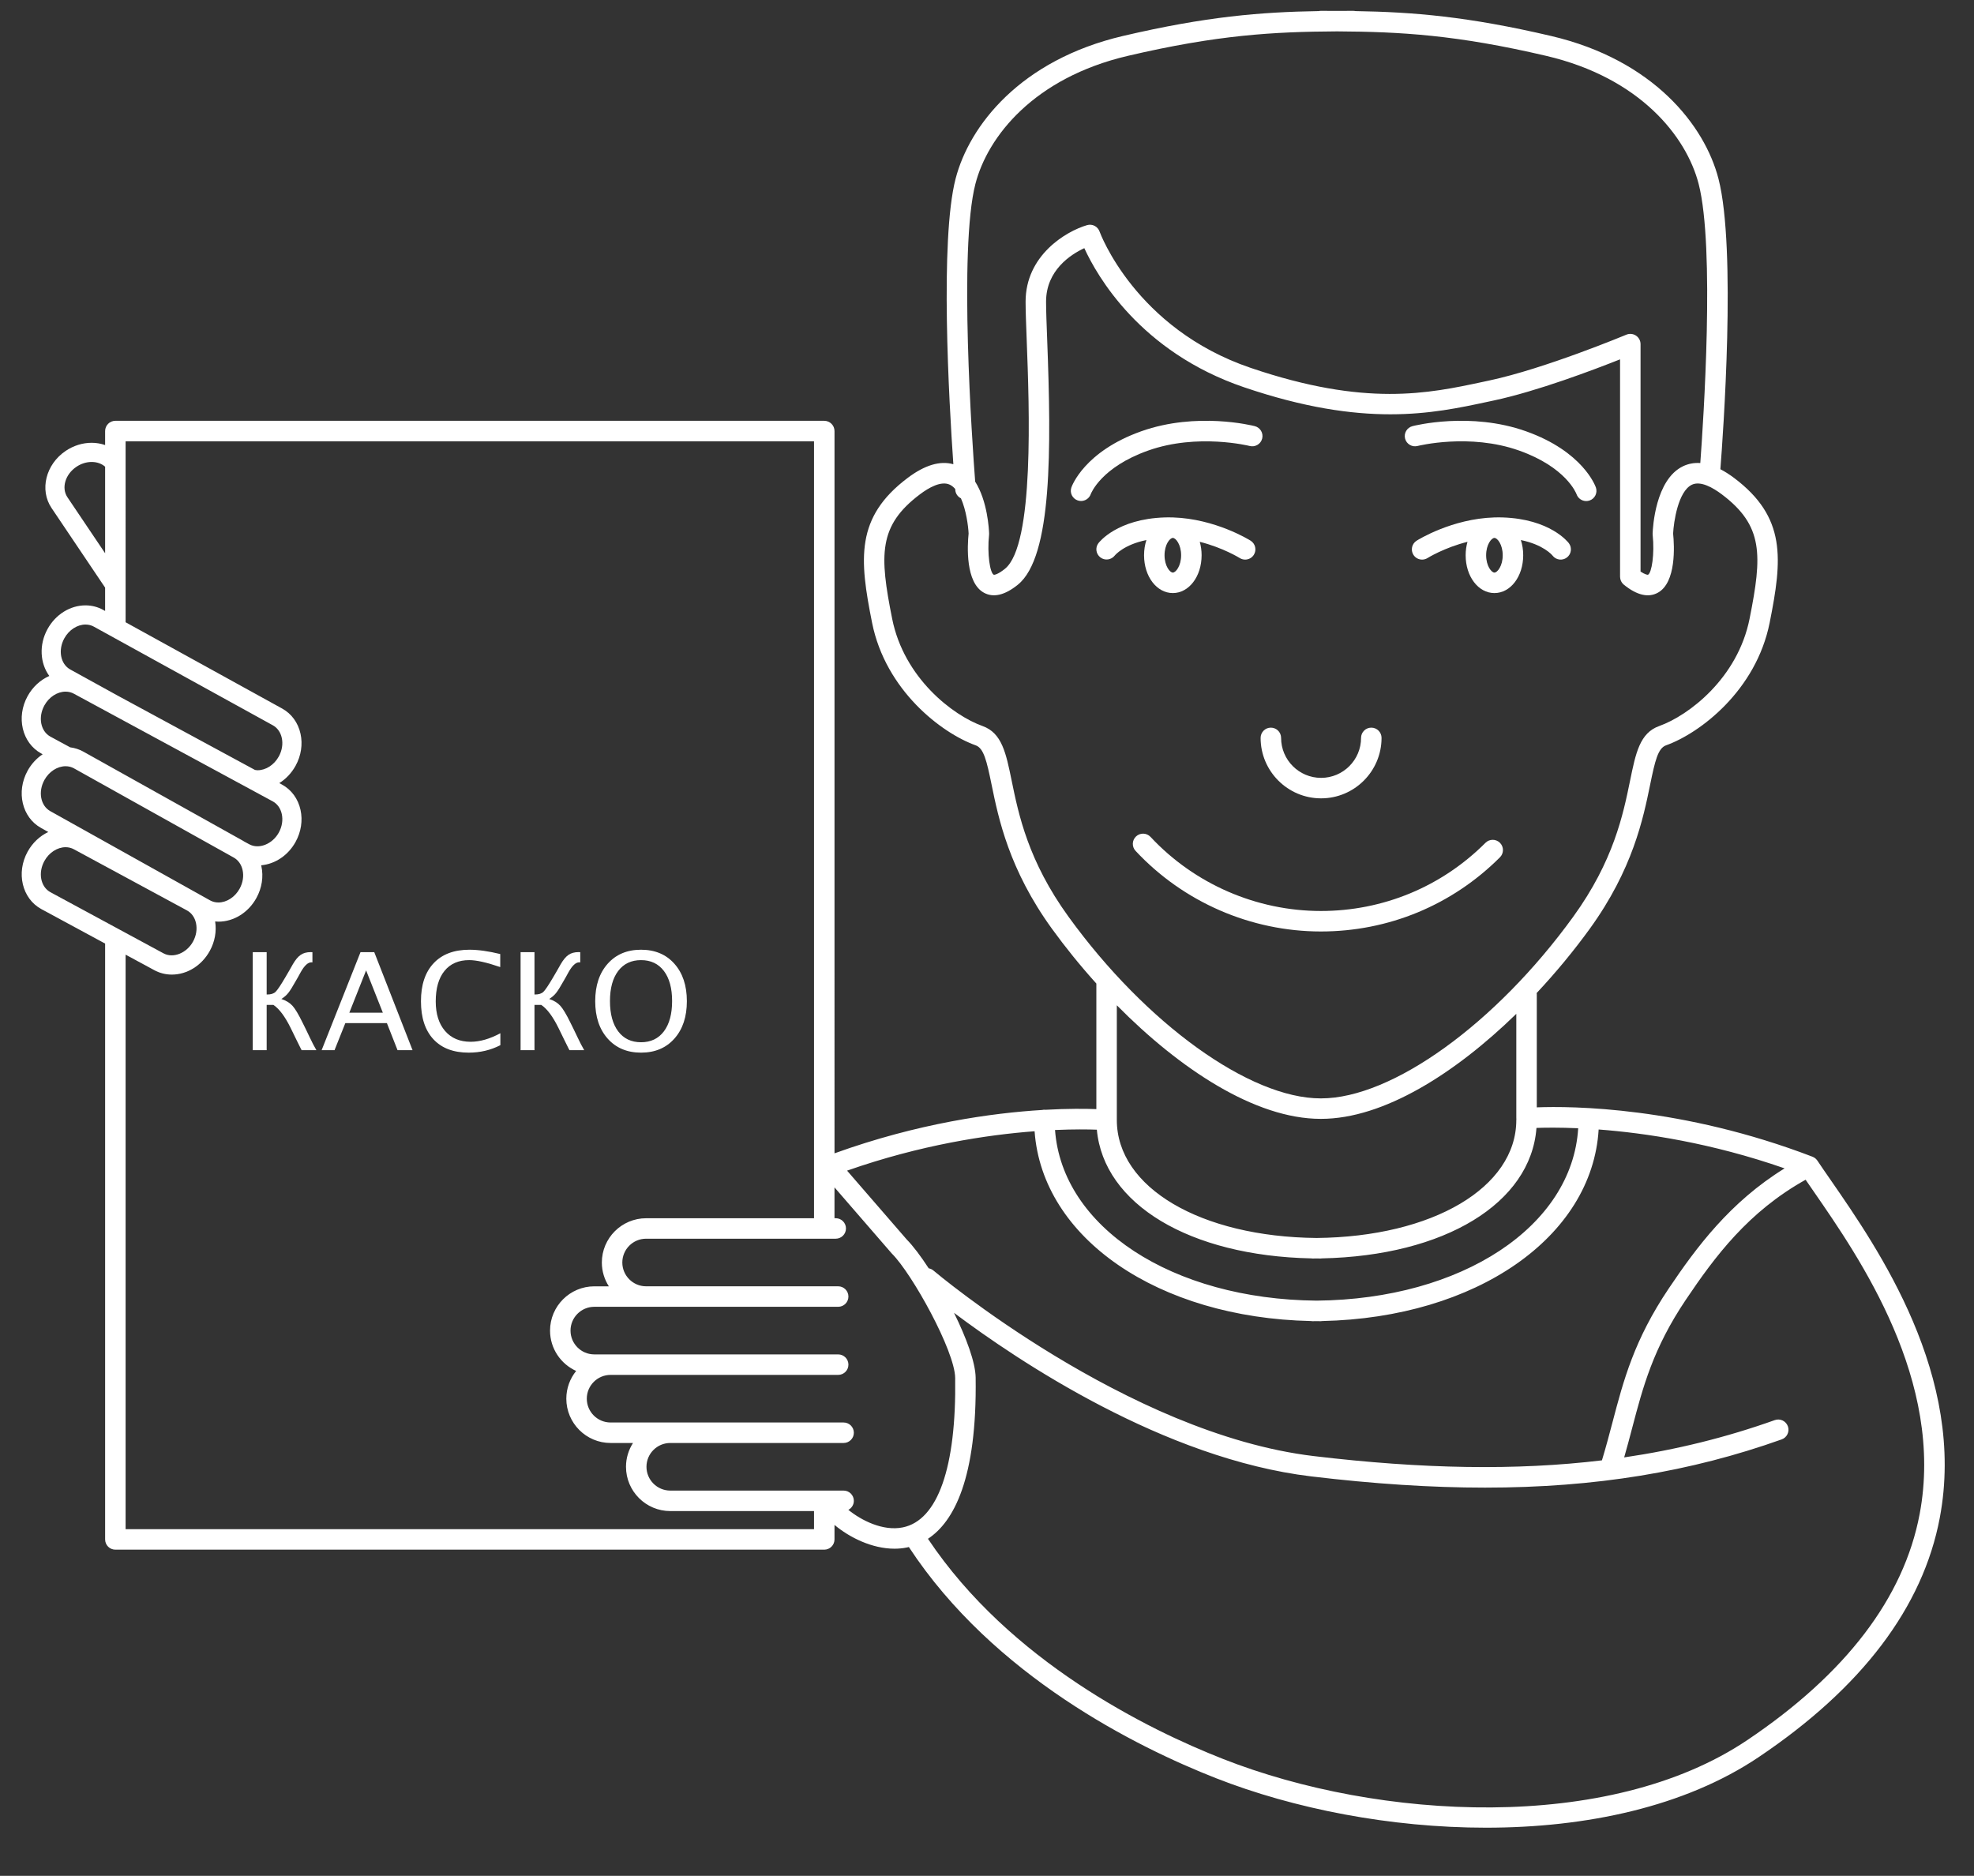 <?xml version="1.0" encoding="utf-8"?>
<!-- Generator: Adobe Illustrator 17.0.0, SVG Export Plug-In . SVG Version: 6.00 Build 0)  -->
<!DOCTYPE svg PUBLIC "-//W3C//DTD SVG 1.1//EN" "http://www.w3.org/Graphics/SVG/1.1/DTD/svg11.dtd">
<svg version="1.1" id="Слой_1" xmlns="http://www.w3.org/2000/svg" xmlns:xlink="http://www.w3.org/1999/xlink" x="0px" y="0px"
	 width="363.855px" height="345.783px" viewBox="0 0 363.855 345.783" enable-background="new 0 0 363.855 345.783"
	 xml:space="preserve">
<rect x="0" y="0" width="363.855" height="345.783" fill="#333333" stroke="none"/>
<g>
	<path fill="#FFFFFF" d="M56.378,189.73l-0.623-1.257c-0.732-1.497-1.344-2.52-1.837-3.068c-0.493-0.549-1.178-0.97-2.057-1.264
		c0.513-0.316,0.935-0.684,1.269-1.1c0.334-0.415,0.811-1.177,1.43-2.284l0.377-0.659l0.477-0.868
		c0.684-1.23,1.344-1.844,1.978-1.844c0.041,0,0.106,0.003,0.195,0.013v-1.881l-0.317-0.013c-0.732,0-1.342,0.166-1.831,0.495
		c-0.487,0.329-0.972,0.905-1.452,1.727l-0.635,1.124l-0.77,1.317c-0.846,1.44-1.44,2.325-1.782,2.655
		c-0.342,0.33-0.851,0.494-1.525,0.494h-0.122v-7.8h-2.564v18.066h2.564v-8.35h1.242c1.081,0.724,2.145,2.15,3.192,4.278
		l1.024,2.097l0.791,1.597l0.195,0.378h2.723c-0.408-0.699-0.826-1.508-1.258-2.428C56.679,190.359,56.451,189.884,56.378,189.73z"
		/>
	<path fill="#FFFFFF" d="M66.449,175.518l-7.166,18.066h2.377l1.993-4.992h7.662l1.963,4.992h2.766l-7.057-18.066H66.449z
		 M64.388,186.675l3.094-7.801l3.086,7.801H64.388z"/>
	<path fill="#FFFFFF" d="M82.038,190.045c-1.147-1.327-1.722-3.146-1.722-5.457c0-2.417,0.537-4.289,1.611-5.616
		c1.074-1.326,2.593-1.989,4.554-1.989c1.342,0,3.251,0.428,5.725,1.281v-2.404c-2.173-0.529-4.064-0.794-5.676-0.794
		c-2.841,0-5.04,0.829-6.598,2.485c-1.559,1.655-2.339,3.993-2.339,7.013c0,3.027,0.766,5.363,2.296,7.007
		c1.529,1.645,3.699,2.466,6.506,2.466c2.108,0,4.054-0.46,5.836-1.38v-2.197c-1.953,1.051-3.781,1.574-5.482,1.574
		C84.756,192.033,83.185,191.371,82.038,190.045z"/>
	<path fill="#FFFFFF" d="M103.977,191.609l0.792,1.597l0.194,0.378h2.722c-0.406-0.699-0.826-1.508-1.257-2.428
		c-0.382-0.797-0.61-1.272-0.684-1.427l-0.622-1.257c-0.732-1.497-1.346-2.52-1.838-3.068c-0.492-0.549-1.178-0.97-2.057-1.264
		c0.513-0.316,0.936-0.684,1.27-1.1c0.334-0.415,0.81-1.177,1.429-2.284l0.378-0.659l0.477-0.868
		c0.684-1.23,1.343-1.844,1.977-1.844c0.041,0,0.106,0.003,0.195,0.013v-1.881l-0.316-0.013c-0.732,0-1.344,0.166-1.832,0.495
		c-0.488,0.329-0.972,0.905-1.451,1.727l-0.636,1.124l-0.769,1.317c-0.848,1.44-1.44,2.325-1.783,2.655
		c-0.342,0.33-0.85,0.494-1.525,0.494h-0.122v-7.8h-2.563v18.066h2.563v-8.35h1.243c1.08,0.724,2.145,2.15,3.191,4.278
		L103.977,191.609z"/>
	<path fill="#FFFFFF" d="M118.159,194.036c2.563,0,4.612-0.86,6.146-2.582c1.532-1.721,2.301-4.022,2.301-6.902
		c0-2.882-0.769-5.183-2.301-6.904c-1.534-1.722-3.583-2.582-6.146-2.582c-2.564,0-4.612,0.86-6.147,2.582
		c-1.534,1.722-2.301,4.022-2.301,6.904c0,2.88,0.767,5.182,2.301,6.902C113.547,193.176,115.595,194.036,118.159,194.036z
		 M113.947,178.979c1.01-1.331,2.412-1.996,4.212-1.996c1.798,0,3.202,0.665,4.212,1.996c1.008,1.33,1.513,3.18,1.513,5.548
		c0,2.385-0.505,4.246-1.513,5.585c-1.01,1.339-2.414,2.008-4.212,2.008c-1.8,0-3.202-0.669-4.212-2.008
		c-1.008-1.339-1.514-3.2-1.514-5.585C112.434,182.158,112.94,180.309,113.947,178.979z"/>
	<path fill="#FFFFFF" d="M211.649,83.047c9.095-3.225,18.607-0.862,18.7-0.838c1.011,0.256,2.039-0.348,2.299-1.357
		c0.26-1.009-0.347-2.038-1.356-2.299c-0.432-0.11-10.693-2.683-20.904,0.935c-10.521,3.731-12.817,10.104-12.909,10.373
		c-0.335,0.978,0.181,2.031,1.154,2.38c0.207,0.073,0.42,0.108,0.628,0.108c0.771,0,1.498-0.479,1.78-1.24
		C201.115,90.907,202.981,86.119,211.649,83.047z"/>
	<path fill="#FFFFFF" d="M243.507,147.161c6.145,0,11.145-5,11.145-11.145c0-1.042-0.845-1.888-1.888-1.888
		c-1.043,0-1.888,0.846-1.888,1.888c0,4.064-3.306,7.37-7.369,7.37c-4.064,0-7.37-3.306-7.37-7.37c0-1.042-0.845-1.888-1.888-1.888
		c-1.042,0-1.888,0.846-1.888,1.888C232.361,142.161,237.361,147.161,243.507,147.161z"/>
	<path fill="#FFFFFF" d="M210.876,102.35c0,3.909,2.33,6.971,5.305,6.971c2.974,0,5.304-3.062,5.304-6.971
		c0-0.877-0.123-1.709-0.339-2.476c4.276,1.077,7.32,2.963,7.362,2.989c0.312,0.196,0.66,0.29,1.004,0.29
		c0.627,0,1.241-0.312,1.599-0.882c0.556-0.882,0.29-2.048-0.591-2.604c-0.278-0.175-6.512-4.031-14.278-4.286
		c-0.02,0-0.04-0.004-0.061-0.004c-0.02,0-0.038,0.003-0.057,0.004c-0.468-0.014-0.94-0.018-1.419-0.003
		c-8.809,0.275-12.113,4.576-12.25,4.759c-0.615,0.826-0.445,1.98,0.371,2.61c0.817,0.63,1.997,0.475,2.638-0.33
		c0.08-0.101,1.663-2.014,5.845-2.869C211.031,100.402,210.876,101.348,210.876,102.35z M216.181,105.545
		c-0.539,0-1.529-1.213-1.529-3.195c0-1.982,0.99-3.196,1.529-3.196c0.539,0,1.528,1.214,1.528,3.196
		C217.709,104.332,216.72,105.545,216.181,105.545z"/>
	<path fill="#FFFFFF" d="M212.073,154.27c-0.71-0.762-1.905-0.805-2.667-0.094c-0.763,0.711-0.804,1.905-0.093,2.668
		c8.803,9.442,21.251,14.857,34.154,14.857c12.47,0,24.194-4.856,33.011-13.674c0.737-0.737,0.737-1.933,0-2.67
		c-0.736-0.736-1.933-0.736-2.669,0c-8.105,8.105-18.881,12.568-30.342,12.568C231.607,167.926,220.165,162.948,212.073,154.27z"/>
	<path fill="#FFFFFF" d="M276.934,95.379c-0.486-0.016-0.965-0.012-1.441,0.001c-0.012,0-0.023-0.002-0.035-0.002
		c-0.012,0-0.024,0.002-0.036,0.003c-7.785,0.24-14.024,4.111-14.303,4.287c-0.882,0.556-1.147,1.722-0.591,2.604
		c0.358,0.569,0.972,0.882,1.599,0.882c0.344,0,0.691-0.094,1.004-0.29c0.043-0.027,3.074-1.913,7.362-2.989
		c-0.216,0.767-0.339,1.599-0.339,2.476c0,3.909,2.33,6.971,5.304,6.971c2.975,0,5.305-3.062,5.305-6.971
		c0-1.002-0.155-1.947-0.433-2.801c4.143,0.848,5.736,2.732,5.843,2.865c0.626,0.819,1.797,0.982,2.625,0.365
		c0.836-0.623,1.008-1.806,0.386-2.642C289.047,99.955,285.743,95.654,276.934,95.379z M275.458,105.545
		c-0.539,0-1.528-1.213-1.528-3.195c0-1.982,0.989-3.196,1.528-3.196c0.539,0,1.529,1.214,1.529,3.196
		C276.987,104.332,275.997,105.545,275.458,105.545z"/>
	<path fill="#FFFFFF" d="M261.291,82.209c0.095-0.024,9.564-2.4,18.7,0.838c8.63,3.06,10.517,7.818,10.607,8.06
		c0.274,0.772,1.001,1.256,1.779,1.256c0.203,0,0.41-0.033,0.613-0.102c0.986-0.339,1.511-1.412,1.172-2.398
		c-0.092-0.27-2.388-6.643-12.909-10.373c-10.21-3.62-20.473-1.047-20.904-0.935c-1.009,0.261-1.617,1.29-1.357,2.299
		C259.252,81.861,260.282,82.465,261.291,82.209z"/>
	<path fill="#FFFFFF" d="M337.403,217.467c-0.901-1.302-1.717-2.48-2.415-3.526c-0.003-0.005-0.008-0.009-0.012-0.015
		c-0.017-0.025-0.037-0.048-0.056-0.072c-0.036-0.047-0.075-0.091-0.114-0.134c-0.024-0.026-0.045-0.058-0.07-0.083
		c-0.019-0.018-0.041-0.033-0.061-0.051c-0.045-0.041-0.093-0.078-0.142-0.113c-0.03-0.023-0.057-0.048-0.087-0.068
		c-0.02-0.012-0.042-0.021-0.061-0.033c-0.054-0.032-0.11-0.061-0.167-0.087c-0.036-0.017-0.069-0.036-0.105-0.05
		c-0.006-0.003-0.012-0.008-0.018-0.01c-24.086-9.235-44.439-9.349-50.827-9.104v-20.846c0-0.078-0.014-0.151-0.023-0.227
		c3.573-3.812,6.884-7.831,9.789-11.844c7.932-10.955,9.855-20.351,11.128-26.567c0.9-4.395,1.439-6.714,2.929-7.247
		c6.312-2.26,16.606-10.14,19.097-22.588c2.353-11.77,3.086-19.441-6.547-26.698c-0.871-0.655-1.715-1.189-2.534-1.612
		c0.478-6.106,2.981-40.618-0.348-53.53c-2.536-9.828-11.975-21.908-30.862-26.333c-15.34-3.594-25.416-4.412-36.068-4.584
		C249.697,2.017,249.563,2,249.425,2c-1.007,0-1.997,0.003-2.98,0.009C245.462,2.003,244.473,2,243.466,2
		c-0.138,0-0.272,0.017-0.402,0.045c-10.652,0.172-20.728,0.99-36.068,4.584c-18.887,4.425-28.326,16.504-30.862,26.333
		c-2.91,11.284-1.222,40.942-0.409,52.612c-2.444-0.695-5.273,0.15-8.432,2.53c-9.634,7.258-8.9,14.929-6.547,26.698
		c2.491,12.448,12.785,20.328,19.097,22.588c1.49,0.533,2.029,2.852,2.929,7.247c1.273,6.217,3.196,15.612,11.128,26.567
		c2.465,3.404,5.222,6.812,8.182,10.098v23.145c-1.943-0.074-5.183-0.113-9.421,0.125c-0.051-0.004-0.1-0.016-0.151-0.016
		c-0.143,0-0.281,0.02-0.415,0.049c-9.201,0.561-22.876,2.432-38.276,7.991V79.457c0-1.042-0.845-1.888-1.888-1.888H21.264
		c-1.043,0-1.888,0.846-1.888,1.888v2.581c-0.778-0.269-1.612-0.417-2.478-0.417c-1.683,0-3.338,0.516-4.788,1.492
		c-3.679,2.477-4.851,7.197-2.613,10.523l9.878,14.679v4.304l-0.363-0.2c-0.985-0.543-2.108-0.83-3.249-0.83
		c-2.835,0-5.518,1.672-7.002,4.364c-1.609,2.92-1.377,6.319,0.327,8.649c-1.637,0.721-3.061,2.013-4.001,3.719
		c-2.14,3.885-1.025,8.618,2.497,10.559l0.282,0.152c-1.116,0.747-2.082,1.774-2.778,3.037c-2.14,3.885-1.025,8.618,2.477,10.548
		l1.339,0.748c-1.558,0.734-2.911,1.99-3.815,3.631c-2.14,3.885-1.025,8.618,2.498,10.56l11.79,6.376v109.834
		c0,1.042,0.845,1.888,1.888,1.888H151.93c1.042,0,1.888-0.846,1.888-1.888v-2.675c2.766,2.317,6.914,4.385,11.055,4.385
		c0.758,0,1.515-0.069,2.263-0.219c0.129-0.026,0.259-0.058,0.389-0.088c15.65,23.837,42.073,36.897,56.558,42.588
		c14.428,5.669,32.253,9.146,49.819,9.146c18.454,0,36.622-3.838,50.258-13.003c19.041-12.798,30.274-27.637,33.386-44.104
		C362.478,253.693,346.167,230.128,337.403,217.467z M295.275,269.189c-15.772,1.896-33.051,1.61-53.128-0.787
		c-34.362-4.106-69.741-33.903-70.094-34.203c-0.258-0.22-0.56-0.349-0.871-0.407c-1.466-2.25-2.886-4.135-4.043-5.305l-11.005-12.7
		c13.589-4.771,25.87-6.607,34.565-7.262c1.406,19.686,22.712,34.384,50.929,34.985c0.097,0.015,0.194,0.029,0.295,0.029
		c0.252,0,0.5-0.01,0.751-0.013c0.251,0.003,0.499,0.013,0.751,0.013c0.101,0,0.198-0.015,0.295-0.029
		c28.371-0.605,49.753-15.46,50.948-35.309c8.635,0.651,20.803,2.469,34.274,7.166c-10.085,6.224-16.288,14.612-21.346,22.13
		c-6.387,9.493-8.334,16.908-10.397,24.76C296.611,264.5,295.998,266.812,295.275,269.189z M23.151,281.878V175.973l5.266,2.848
		c0.984,0.543,2.107,0.829,3.248,0.829c2.835,0,5.519-1.672,7.002-4.363c0.937-1.699,1.277-3.609,0.989-5.433
		c0.201,0.017,0.401,0.038,0.603,0.038c2.835,0,5.519-1.672,7.002-4.363c1.017-1.844,1.34-3.938,0.91-5.896
		c-0.01-0.044-0.025-0.086-0.035-0.13c2.587-0.236,4.979-1.833,6.347-4.315c1.017-1.844,1.34-3.938,0.91-5.896
		c-0.449-2.045-1.654-3.699-3.406-4.664l-0.509-0.275c1.215-0.755,2.261-1.848,3.005-3.197c1.017-1.844,1.34-3.938,0.91-5.896
		c-0.449-2.045-1.655-3.699-3.395-4.657l-28.846-15.9V81.345h126.891v143.217h-30.946c-4.501,0-8.163,3.662-8.163,8.163
		c0,1.615,0.478,3.119,1.291,4.388h-2.676c-4.501,0-8.163,3.662-8.163,8.163c0,3.306,1.979,6.152,4.812,7.436
		c-1.131,1.4-1.812,3.179-1.812,5.115c0,4.501,3.662,8.163,8.163,8.163h4.128c-0.813,1.269-1.291,2.773-1.291,4.388
		c0,4.501,3.662,8.163,8.163,8.163h26.494v3.338H23.151z M8.185,158.702c0.849-1.54,2.381-2.535,3.905-2.535
		c0.553,0,1.072,0.132,1.555,0.397l20.832,11.264c0.835,0.46,1.42,1.284,1.647,2.319c0.246,1.121,0.05,2.34-0.552,3.432
		c-1.157,2.099-3.649,3.136-5.46,2.139L9.28,164.453C7.476,163.459,6.985,160.879,8.185,158.702z M8.185,143.775
		c0.849-1.54,2.382-2.535,3.905-2.535c0.553,0,1.072,0.132,1.534,0.386L43.07,158.07c0.835,0.46,1.42,1.284,1.647,2.319
		c0.246,1.121,0.05,2.34-0.552,3.432c-0.849,1.54-2.382,2.535-3.906,2.535c-0.553,0-1.072-0.131-1.533-0.385L9.28,149.526
		C7.476,148.532,6.985,145.952,8.185,143.775z M8.185,130.026c0.849-1.54,2.381-2.535,3.905-2.535c0.553,0,1.072,0.132,1.554,0.397
		l36.647,19.84c0.835,0.46,1.42,1.284,1.647,2.319c0.246,1.121,0.05,2.34-0.552,3.432c-1.158,2.099-3.652,3.136-5.459,2.139
		l-0.904-0.489c-0.08-0.049-0.156-0.104-0.239-0.149l-29.446-16.444c-0.739-0.407-1.556-0.671-2.4-0.777l-3.659-1.98
		C7.476,134.783,6.985,132.203,8.185,130.026z M15.764,115.123c0.553,0,1.072,0.132,1.542,0.391l32.986,18.182
		c0.835,0.46,1.42,1.284,1.647,2.319c0.246,1.121,0.05,2.34-0.552,3.432c-0.849,1.54-2.382,2.535-3.906,2.535
		c-0.169,0-0.328-0.035-0.49-0.06l-25.341-13.72l-8.696-4.793c-1.804-0.994-2.294-3.574-1.095-5.751
		C12.707,116.118,14.24,115.123,15.764,115.123z M179.79,33.905c2.26-8.76,10.82-19.56,28.068-23.601
		c16.559-3.879,26.868-4.454,38.588-4.52c11.72,0.066,22.029,0.642,38.588,4.52c17.248,4.041,25.808,14.841,28.068,23.601
		c3.012,11.683,0.879,43.685,0.303,51.45c-1.125-0.08-2.185,0.113-3.174,0.584c-5.125,2.446-5.579,11.387-5.613,12.397
		c-0.003,0.089,0,0.178,0.009,0.266c0.372,3.507-0.175,7.027-0.865,7.343c-0.085,0.022-0.537-0.036-1.37-0.589V63.434
		c0-0.632-0.316-1.222-0.842-1.571c-0.526-0.35-1.192-0.413-1.775-0.17c-0.149,0.062-15.041,6.27-25.243,8.441l-1.125,0.241
		c-10.156,2.176-21.666,4.645-42.873-2.561c-21.3-7.237-27.792-24.951-27.854-25.126c-0.333-0.949-1.351-1.476-2.314-1.187
		c-3.917,1.153-11.325,5.586-11.325,14.11c0,1.69,0.092,4.104,0.208,7.158c0.465,12.229,1.433,37.674-4.006,42.072
		c-1.295,1.048-1.958,1.143-2.07,1.103c-0.691-0.315-1.237-3.836-0.866-7.343c0.009-0.088,0.013-0.177,0.009-0.266
		c-0.026-0.757-0.288-5.958-2.568-9.551C179.208,81.682,176.697,45.898,179.79,33.905z M186.469,143.881
		c-1.042-5.092-1.795-8.771-5.354-10.045c-5.504-1.97-14.484-8.861-16.667-19.773c-2.357-11.788-2.554-17.163,5.117-22.942
		c1.632-1.229,3.913-2.531,5.509-1.774c0.367,0.174,0.693,0.449,0.991,0.785c0.007,0.086,0.013,0.158,0.016,0.2
		c0.056,0.683,0.472,1.242,1.043,1.527c0.971,2.193,1.348,5.117,1.413,6.485c-0.23,2.268-0.604,9.047,2.827,10.916
		c1.753,0.956,3.855,0.455,6.251-1.481c6.375-5.157,6.166-25.133,5.405-45.151c-0.11-2.896-0.205-5.396-0.205-7.015
		c0-5.798,4.56-8.711,7.05-9.87c2.299,5.032,10.253,19.123,29.453,25.647c22.196,7.542,34.773,4.845,44.879,2.678l1.12-0.24
		c8.029-1.708,18.484-5.676,23.298-7.59v40.074c0,0.033,0.008,0.062,0.01,0.096c0.003,0.065,0.009,0.13,0.02,0.195
		c0.009,0.06,0.021,0.117,0.036,0.176c0.015,0.06,0.034,0.118,0.055,0.176c0.021,0.058,0.043,0.113,0.069,0.167
		c0.027,0.056,0.056,0.109,0.088,0.163c0.031,0.052,0.065,0.102,0.101,0.15c0.036,0.048,0.075,0.095,0.116,0.141
		c0.044,0.048,0.09,0.093,0.138,0.137c0.024,0.021,0.043,0.047,0.068,0.067c2.396,1.938,4.498,2.438,6.251,1.481
		c3.431-1.869,3.057-8.647,2.827-10.916c0.1-2.086,0.913-7.783,3.464-8.998c1.598-0.758,3.877,0.546,5.509,1.774
		c7.67,5.779,7.474,11.154,5.117,22.942c-2.183,10.912-11.163,17.804-16.667,19.773c-3.559,1.274-4.312,4.953-5.354,10.045
		c-1.28,6.252-3.033,14.814-10.487,25.109c-14.271,19.711-33.38,33.477-46.468,33.477c-0.014,0-0.027,0.004-0.041,0.004
		c-0.014,0-0.027-0.004-0.041-0.004c-13.088,0-32.197-13.766-46.468-33.477C189.502,158.695,187.749,150.133,186.469,143.881z
		 M243.425,206.242c0.014,0,0.027-0.004,0.041-0.004c0.014,0,0.027,0.004,0.041,0.004c11.535,0,24.751-8.409,35.984-19.36v19.237
		c0,0.03,0.007,0.059,0.009,0.088c0.002,0.025-0.003,0.05-0.001,0.075c0.001,0.011,0.004,0.02,0.005,0.029
		c-0.003,0.045-0.013,0.087-0.013,0.133c0,12.465-15.439,21.546-36.817,21.755c-21.378-0.209-36.817-9.29-36.817-21.755v-21.138
		C217.417,197.017,231.343,206.242,243.425,206.242z M202.173,208.238c1.268,13.719,17.075,23.255,39.517,23.723
		c0.077,0.01,0.153,0.023,0.232,0.023c0.253,0,0.5-0.008,0.751-0.01c0.251,0.002,0.498,0.01,0.751,0.01
		c0.08,0,0.155-0.014,0.232-0.023c22.621-0.472,38.507-10.154,39.552-24.049c1.573-0.057,4.213-0.093,7.689,0.061
		c-1.089,18.06-21.403,31.529-48.224,31.778c-26.662-0.247-46.897-13.558-48.207-31.455
		C197.962,208.143,200.608,208.181,202.173,208.238z M12.43,91.661c-1.15-1.708-0.408-4.228,1.655-5.616
		c0.864-0.581,1.836-0.889,2.813-0.889c0.976,0,1.841,0.312,2.478,0.872v15.953L12.43,91.661z M156.372,278.315
		c0.6-0.316,1.013-0.938,1.013-1.663c0-1.042-0.845-1.888-1.888-1.888h-31.949c-2.419,0-4.388-1.968-4.388-4.388
		c0-2.42,1.968-4.388,4.388-4.388h30.949h1c1.042,0,1.888-0.846,1.888-1.888s-0.845-1.888-1.888-1.888h-1h-30.949h-11
		c-2.419,0-4.388-1.968-4.388-4.388c0-2.42,1.968-4.388,4.388-4.388h41.949c1.042,0,1.888-0.846,1.888-1.888
		c0-1.042-0.845-1.888-1.888-1.888h-41.949h-3c-2.419,0-4.388-1.968-4.388-4.388c0-2.42,1.968-4.388,4.388-4.388h9.548h34.949h0.452
		c1.042,0,1.888-0.846,1.888-1.888s-0.845-1.888-1.888-1.888h-0.452h-34.949c-2.419,0-4.388-1.968-4.388-4.388
		c0-2.42,1.968-4.388,4.388-4.388h34.949c1.042,0,1.888-0.846,1.888-1.888c0-1.042-0.845-1.888-1.888-1.888h-0.228v-5.684
		l10.511,12.13c0.029,0.034,0.059,0.066,0.092,0.099c3.698,3.697,11.57,17.874,11.642,22.893c0.233,16.477-3.2,26.262-9.667,27.555
		C162.745,282.287,158.766,280.254,156.372,278.315z M353.836,279.094c-2.918,15.438-13.611,29.459-31.782,41.673
		c-25.537,17.164-67.922,14.742-96.591,3.477c-13.952-5.481-39.296-17.976-54.419-40.594c4.755-3.129,9.056-11.071,8.792-29.702
		c-0.04-2.832-1.739-7.393-3.993-11.954c11.837,8.887,38.72,26.913,65.855,30.156c11.487,1.373,22.083,2.068,32.022,2.068
		c20.333,0,37.909-2.912,54.685-8.889c0.982-0.35,1.495-1.43,1.145-2.412c-0.35-0.981-1.432-1.493-2.411-1.145
		c-8.908,3.174-18.065,5.451-27.766,6.876c0.535-1.857,1.015-3.668,1.478-5.433c1.979-7.533,3.847-14.65,9.877-23.611
		c5.376-7.991,11.522-16.247,22.089-22.14c0.464,0.678,0.953,1.387,1.482,2.15C342.748,231.822,358.476,254.544,353.836,279.094z"/>
</g>
</svg>
